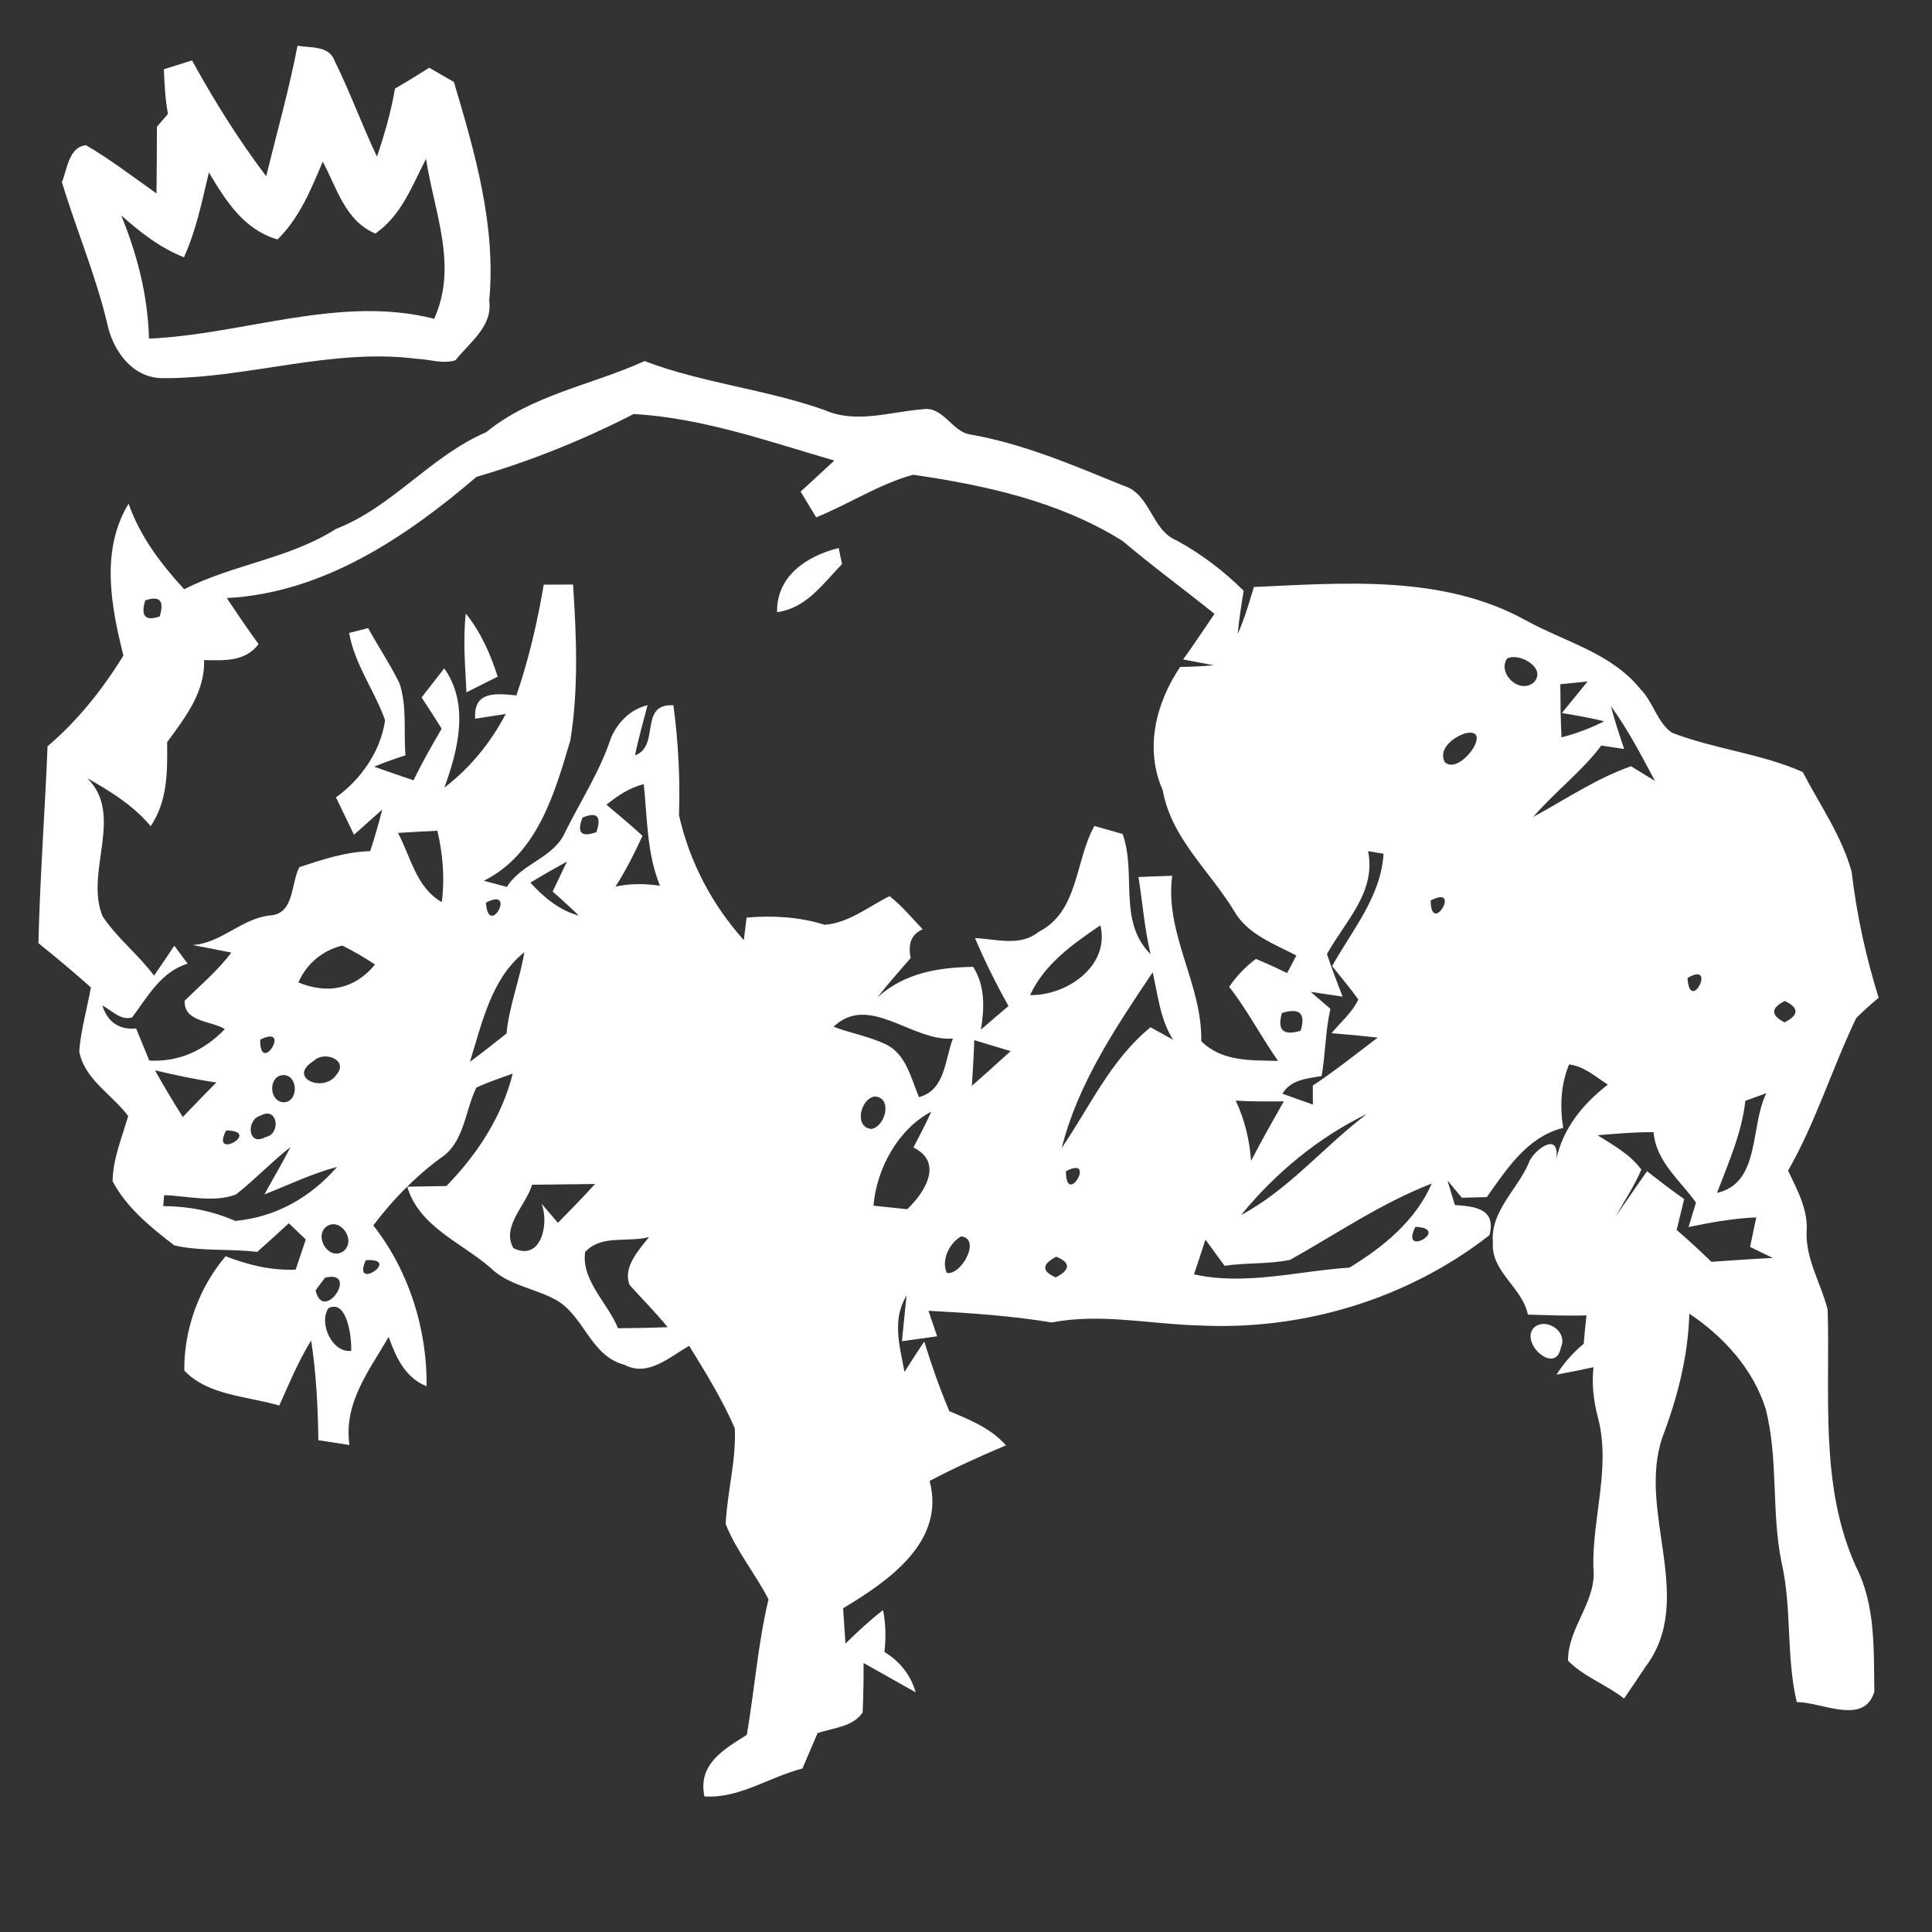 <?xml version="1.0" encoding="UTF-8" ?>
<!DOCTYPE svg PUBLIC "-//W3C//DTD SVG 1.1//EN" "http://www.w3.org/Graphics/SVG/1.1/DTD/svg11.dtd">
<svg width="180pt" height="180pt" viewBox="0 0 180 180" version="1.1" xmlns="http://www.w3.org/2000/svg">
<rect x="0" y="0" width="180" height="180" fill="#333333" stroke="none"/>
<g id="#ffffffff">
<path fill="#ffffff" opacity="1.00" d=" M 27.72 4.26 C 28.96 4.48 30.69 4.22 31.20 5.72 C 32.63 8.61 33.73 11.67 35.12 14.59 C 35.83 12.52 36.43 10.41 36.80 8.25 C 37.88 7.63 38.94 6.98 39.99 6.31 C 40.57 6.64 41.72 7.31 42.29 7.64 C 44.26 14.25 46.23 21.04 45.58 28.02 C 45.92 30.40 43.76 31.89 42.44 33.56 C 41.26 33.94 40.02 33.47 38.83 33.43 C 30.82 32.40 22.99 35.31 15.02 35.23 C 12.22 35.14 10.47 32.56 9.97 30.06 C 8.90 25.59 7.09 21.36 5.77 16.97 C 6.26 15.78 6.41 13.69 8.01 13.53 C 10.31 14.86 12.41 16.50 14.58 18.02 C 14.61 15.95 14.61 13.88 14.62 11.81 C 14.97 11.41 15.31 11.01 15.65 10.61 C 15.39 9.24 15.32 7.85 15.27 6.45 C 15.93 6.25 17.24 5.83 17.89 5.63 C 19.95 9.38 22.22 13.01 24.80 16.42 C 25.79 12.37 26.93 8.36 27.72 4.26 M 34.97 21.76 C 32.15 20.57 31.39 17.51 30.07 15.06 C 28.98 17.65 27.90 20.30 25.86 22.31 C 22.71 21.40 21.03 18.70 19.46 16.06 C 18.83 18.73 18.28 21.45 17.14 23.97 C 14.92 23.10 13.05 21.63 11.29 20.06 C 12.79 23.72 13.78 27.57 13.88 31.55 C 22.72 31.16 31.67 27.46 40.45 29.70 C 42.69 24.77 40.45 19.76 39.69 14.80 C 38.40 17.30 37.40 20.08 34.97 21.76 Z" />
<path fill="#ffffff" opacity="1.00" d=" M 45.29 40.27 C 49.58 36.77 55.13 35.88 60.05 33.64 C 65.46 35.70 71.33 36.26 76.81 38.20 C 79.76 39.51 82.93 38.36 85.97 38.13 C 87.89 37.82 88.68 40.23 90.40 40.48 C 95.37 41.35 100.03 43.36 104.67 45.25 C 107.20 45.99 107.25 49.40 109.64 50.36 C 111.93 51.62 114.02 53.20 115.87 55.04 C 115.65 56.38 115.44 57.72 115.31 59.08 C 115.94 57.66 116.38 56.18 116.82 54.69 C 125.30 54.31 134.47 53.53 142.18 57.81 C 145.81 59.81 150.15 60.84 152.85 64.22 C 154.03 65.41 154.38 67.28 155.76 68.26 C 159.73 69.80 164.08 70.20 167.96 71.93 C 169.54 74.99 171.61 77.90 172.52 81.25 C 172.98 85.23 173.84 89.14 175.03 92.96 C 174.30 93.56 173.61 94.19 172.94 94.85 C 170.69 99.53 169.18 104.55 166.59 109.06 C 167.46 110.90 168.51 112.78 168.31 114.89 C 168.28 117.42 169.68 119.63 170.28 122.02 C 170.52 130.02 169.51 138.40 172.90 145.93 C 174.76 149.55 174.56 153.64 174.63 157.59 C 173.70 160.82 169.70 158.56 167.40 158.58 C 166.39 154.30 166.97 149.84 165.98 145.55 C 165.02 140.84 165.70 135.95 164.51 131.28 C 163.34 127.55 160.59 124.53 157.39 122.39 C 157.28 126.37 156.28 130.22 154.88 133.92 C 152.50 140.88 158.07 149.00 153.30 155.30 C 152.65 156.29 151.98 157.27 151.31 158.25 C 149.66 156.94 147.55 156.23 146.09 154.72 C 146.07 151.59 148.81 149.20 148.45 146.02 C 148.35 141.37 150.08 136.73 148.89 132.12 C 148.47 130.57 148.29 128.98 148.46 127.38 C 147.32 127.63 146.17 127.86 145.02 128.07 C 145.71 126.98 146.55 126.02 147.55 125.20 C 147.62 124.31 147.71 123.43 147.81 122.55 C 145.99 122.61 144.16 122.53 142.35 122.48 C 141.84 119.95 138.88 118.46 139.09 115.76 C 138.84 112.87 141.35 110.85 142.42 108.38 C 142.72 107.30 145.36 105.18 145.00 108.00 C 145.62 105.10 147.51 102.82 149.80 101.05 C 148.65 100.32 147.59 99.34 146.19 99.17 C 145.41 101.05 145.32 103.09 145.64 105.08 C 142.28 105.93 140.41 108.88 138.52 111.53 C 137.94 111.54 136.78 111.58 136.20 111.59 C 135.87 111.19 135.19 110.39 134.86 109.98 C 135.03 110.56 135.37 111.70 135.55 112.27 C 137.44 112.40 139.41 112.61 138.77 115.08 C 131.13 121.04 121.39 123.97 111.74 123.49 C 107.14 123.37 102.56 122.33 97.98 123.21 C 94.18 122.58 90.34 122.33 86.50 122.12 C 86.70 122.71 87.11 123.90 87.31 124.50 C 86.49 124.61 84.85 124.84 84.03 124.96 C 84.14 123.89 84.35 121.77 84.46 120.71 C 83.08 122.94 83.83 125.45 84.27 127.82 C 84.87 126.87 85.48 125.92 86.11 124.99 C 86.79 127.18 87.55 129.36 88.45 131.48 C 90.36 132.28 92.32 133.06 93.72 134.66 C 91.31 135.68 88.92 136.75 86.61 137.98 C 88.12 143.65 82.74 147.32 78.55 149.84 C 78.61 150.66 78.72 152.31 78.77 153.13 C 79.89 152.03 81.03 150.97 82.27 150.01 C 82.53 151.29 82.55 152.60 82.40 153.91 C 83.82 154.77 84.85 156.06 85.31 157.67 C 83.69 156.77 82.08 155.84 80.46 154.94 C 80.46 156.47 80.44 158.01 80.37 159.55 C 79.46 160.90 77.59 160.98 76.17 161.47 C 75.70 162.57 75.23 163.67 74.76 164.77 C 71.68 165.55 68.91 167.58 65.63 167.37 C 65.00 164.36 67.42 163.00 69.58 161.63 C 70.30 157.43 70.61 153.16 71.60 149.01 C 70.39 146.63 68.60 144.51 67.61 141.99 C 67.75 139.00 68.60 136.07 68.46 133.08 C 67.30 130.38 65.74 127.88 64.21 125.39 C 62.38 126.41 60.40 128.33 58.17 127.15 C 54.90 126.31 54.40 122.34 51.53 120.97 C 49.61 119.99 47.33 119.70 45.72 118.14 C 43.00 115.75 39.07 114.33 37.94 110.56 C 38.85 110.55 40.67 110.51 41.59 110.50 C 44.47 107.54 46.75 104.07 47.77 100.03 C 46.63 100.43 45.48 100.82 44.38 101.33 C 43.30 103.53 43.27 106.48 41.01 107.92 C 38.63 109.68 36.56 111.81 34.78 114.17 C 38.10 118.40 39.79 123.79 39.75 129.15 C 37.74 128.36 36.89 126.45 36.21 124.56 C 34.37 127.73 31.99 130.73 32.56 134.63 C 31.59 134.48 30.62 134.32 29.66 134.18 C 29.62 131.07 29.46 127.96 28.99 124.89 C 27.80 126.81 26.94 128.90 26.02 130.95 C 23.06 130.08 19.36 130.02 17.17 127.69 C 17.14 123.85 18.53 119.97 21.02 117.04 C 23.11 117.86 25.29 118.38 27.55 118.29 C 27.85 117.35 28.18 116.41 28.49 115.48 C 28.09 115.10 27.30 114.35 26.91 113.97 C 25.93 114.87 24.95 115.76 23.96 116.64 C 21.39 116.32 18.77 116.61 16.24 116.03 C 14.06 114.36 11.79 112.52 10.49 110.05 C 10.52 107.94 11.37 105.98 11.94 103.98 C 10.45 101.96 7.83 100.55 7.38 97.92 C 7.55 95.92 8.11 93.97 8.47 92.00 C 6.88 90.57 5.24 89.21 3.58 87.87 C 3.72 81.75 4.19 75.60 4.43 69.53 C 7.25 67.14 9.57 64.20 11.50 61.08 C 10.34 56.48 9.35 51.24 11.98 46.93 C 13.05 49.98 14.99 52.54 17.16 54.90 C 21.70 52.58 26.96 52.05 31.30 49.28 C 36.59 47.22 40.09 42.51 45.29 40.27 M 44.39 44.43 C 37.79 50.08 30.08 55.25 21.13 55.72 C 22.09 57.16 23.06 58.60 24.09 60.01 C 22.85 61.67 20.87 61.53 19.01 61.50 C 19.11 64.52 17.24 66.85 15.57 69.15 C 15.60 71.87 15.63 74.60 14.04 76.97 C 12.42 75.04 10.30 73.73 8.14 72.51 C 11.61 75.94 7.86 81.28 9.56 85.37 C 10.91 87.42 12.90 88.93 14.35 90.90 C 14.99 89.98 15.62 89.04 16.24 88.11 C 16.55 88.53 17.17 89.36 17.48 89.78 C 14.99 90.55 13.77 92.84 12.31 94.79 C 11.23 95.12 10.41 94.11 9.54 93.69 C 9.99 95.18 11.10 95.98 12.68 95.82 C 13.09 96.82 13.50 97.81 13.91 98.81 C 16.67 98.96 19.03 97.87 20.95 95.88 C 19.67 95.08 17.14 95.25 17.20 93.24 C 18.68 91.78 20.30 90.43 21.55 88.75 C 20.35 88.50 19.15 88.28 17.95 88.05 C 20.65 87.86 22.48 85.58 25.16 85.29 C 27.44 85.15 27.08 82.34 27.89 80.79 C 30.04 80.08 32.21 79.36 34.49 79.30 C 34.91 78.02 35.28 76.73 35.61 75.43 C 34.95 76.02 33.64 77.18 32.98 77.77 C 32.42 76.61 31.86 75.45 31.30 74.29 C 33.65 72.61 35.47 69.97 35.88 67.10 C 34.90 64.34 33.04 61.91 32.53 58.97 C 32.97 58.86 33.86 58.63 34.30 58.52 C 35.24 60.25 36.35 61.89 37.22 63.66 C 37.94 65.83 37.59 68.14 37.78 70.37 C 36.79 70.69 35.82 71.03 34.86 71.43 C 36.08 71.86 37.30 72.29 38.53 72.70 C 39.32 71.05 40.23 69.47 41.15 67.89 C 40.54 66.91 39.91 65.94 39.28 64.98 C 39.81 64.30 40.86 62.95 41.39 62.27 C 43.75 65.61 42.69 69.85 41.40 73.38 C 43.81 71.54 45.71 69.19 47.12 66.52 C 46.41 66.63 44.98 66.85 44.27 66.96 C 44.10 64.36 46.20 64.60 48.11 64.79 C 49.27 61.43 50.06 57.97 50.66 54.47 C 51.57 54.46 52.48 54.46 53.39 54.46 C 53.71 59.28 53.91 64.19 53.14 68.97 C 51.67 73.94 50.07 79.56 45.08 82.06 C 45.62 82.21 46.69 82.49 47.23 82.63 C 48.60 80.40 51.62 79.97 52.68 77.47 C 54.13 74.57 55.92 71.82 56.93 68.72 C 57.59 67.26 58.73 66.09 60.33 65.70 C 59.93 67.26 59.48 68.80 59.16 70.38 C 61.56 69.49 59.47 65.53 62.74 65.71 C 63.19 69.10 63.38 72.52 63.26 75.94 C 64.23 80.29 66.33 84.27 69.30 87.59 C 69.37 87.07 69.49 86.02 69.56 85.49 C 72.01 85.28 74.48 85.42 76.83 86.16 C 79.10 85.98 80.91 84.47 82.88 83.49 C 84.03 84.39 84.96 85.53 85.96 86.58 C 84.78 87.09 84.62 88.12 84.84 89.26 C 83.79 90.47 82.73 91.67 81.74 92.93 C 84.27 90.65 87.38 90.13 90.67 90.08 C 91.79 91.86 91.72 93.92 91.39 95.93 C 92.24 95.19 93.09 94.46 93.96 93.73 C 92.81 91.68 91.76 89.57 90.84 87.40 C 92.80 87.48 95.04 88.22 96.75 86.83 C 100.51 84.93 100.14 80.23 101.96 76.95 C 102.61 77.14 103.93 77.51 104.59 77.70 C 105.92 81.43 104.11 85.83 107.20 88.90 C 106.63 86.54 106.45 84.11 106.07 81.71 C 106.86 81.68 108.42 81.62 109.21 81.59 C 108.50 87.02 112.01 91.64 111.92 97.00 C 113.85 98.93 116.54 98.78 119.07 98.84 C 117.49 96.58 116.22 94.12 114.52 91.94 C 115.21 90.93 116.04 90.06 117.01 89.34 C 117.99 89.75 118.96 90.19 119.92 90.66 C 120.21 90.11 120.49 89.56 120.78 89.02 C 118.72 87.95 116.30 87.07 115.05 84.99 C 112.79 81.20 109.14 78.16 108.33 73.63 C 106.62 69.75 107.68 65.52 109.95 62.14 C 111.00 62.12 112.04 62.08 113.08 61.98 C 112.37 61.85 110.94 61.58 110.23 61.44 C 111.24 60.05 112.18 58.61 113.15 57.19 C 110.31 54.90 107.37 52.76 104.59 50.40 C 98.70 46.72 91.86 45.22 85.07 44.23 C 81.88 45.11 79.09 46.97 76.04 48.20 C 75.68 47.60 74.96 46.40 74.59 45.80 C 75.64 44.84 76.69 43.88 77.73 42.91 C 71.58 41.12 65.50 38.95 59.04 38.57 C 54.35 40.98 49.45 42.95 44.39 44.43 M 13.53 55.94 C 13.09 57.40 13.54 57.90 14.88 57.43 C 15.33 55.97 14.88 55.47 13.53 55.94 M 140.41 61.35 C 139.50 62.70 141.47 64.66 142.84 63.63 C 144.23 62.33 141.60 60.75 140.41 61.35 M 145.37 63.75 C 145.38 65.40 145.40 67.05 145.48 68.70 C 146.86 68.35 148.19 67.84 149.46 67.20 C 148.16 66.88 146.84 66.65 145.52 66.43 C 146.31 65.44 147.12 64.48 147.91 63.49 C 147.27 63.56 146.00 63.69 145.37 63.75 M 150.08 65.78 C 150.43 67.13 150.87 68.45 151.32 69.78 C 150.79 69.70 149.72 69.54 149.19 69.46 C 147.34 71.92 144.85 73.78 142.85 76.11 C 145.86 74.48 148.71 72.53 151.96 71.39 C 152.52 71.73 153.64 72.42 154.19 72.76 C 152.92 70.37 151.67 67.97 150.08 65.78 M 136.46 68.34 C 135.43 68.68 133.99 69.73 134.59 70.99 C 135.99 72.38 139.32 67.60 136.46 68.34 M 58.25 71.22 C 58.86 71.83 58.86 71.83 58.25 71.22 M 56.50 74.97 C 57.63 75.92 58.77 76.87 59.86 77.87 C 59.11 79.49 58.32 81.10 57.34 82.60 C 58.71 82.31 60.11 82.31 61.49 82.53 C 60.26 79.51 60.31 76.24 59.98 73.06 C 58.66 73.37 57.55 74.14 56.50 74.97 M 54.27 76.17 C 53.72 77.58 54.15 78.04 55.56 77.53 C 56.07 76.06 55.64 75.61 54.27 76.17 M 37.08 77.60 C 38.27 79.84 38.78 82.69 41.16 84.05 C 41.45 81.82 41.26 79.58 40.75 77.40 C 39.53 77.46 38.30 77.52 37.08 77.60 M 127.46 79.30 C 128.24 83.12 125.32 85.83 123.63 88.89 C 124.08 90.22 124.57 91.54 125.09 92.85 C 124.35 92.74 122.86 92.52 122.12 92.41 C 122.73 92.93 123.34 93.46 123.95 93.99 C 123.48 96.05 123.50 98.17 123.13 100.25 C 121.77 100.49 120.27 100.58 119.48 101.90 C 120.43 102.24 121.37 102.57 122.32 102.91 C 122.32 102.47 122.31 101.58 122.31 101.14 C 124.40 99.76 126.36 98.18 128.36 96.67 C 126.92 96.51 125.49 96.37 124.06 96.26 C 124.90 95.23 125.98 94.35 126.55 93.12 C 125.79 92.05 124.93 91.04 124.11 90.01 C 125.97 86.67 128.67 83.53 128.90 79.54 C 128.54 79.48 127.82 79.36 127.46 79.30 M 49.41 82.23 C 50.66 83.59 52.10 84.81 53.93 85.31 C 53.13 84.53 52.32 83.79 51.49 83.06 C 51.82 82.36 52.49 80.97 52.82 80.27 C 51.67 80.90 50.53 81.56 49.41 82.23 M 54.23 82.23 C 54.82 82.82 54.82 82.82 54.23 82.23 M 45.27 84.10 C 45.51 87.50 48.22 82.54 45.27 84.10 M 133.29 83.90 C 133.33 87.27 136.24 82.35 133.29 83.90 M 102.19 85.29 C 102.82 85.88 102.82 85.88 102.19 85.29 M 95.97 92.71 C 99.37 92.78 103.44 90.00 102.52 86.21 C 99.96 87.95 97.31 89.81 95.97 92.71 M 27.80 91.53 C 30.52 92.65 33.05 92.17 34.94 89.86 C 33.96 89.21 32.95 88.62 31.90 88.10 C 30.07 88.52 28.55 89.80 27.80 91.53 M 43.78 98.93 C 44.94 98.08 46.06 97.18 47.19 96.29 C 47.44 93.70 48.43 91.28 48.85 88.72 C 45.77 91.15 44.90 95.36 43.78 98.93 M 98.92 106.95 C 101.56 103.08 103.47 98.75 107.19 95.71 C 107.89 96.09 108.60 96.48 109.30 96.87 C 108.08 94.99 107.89 92.71 107.39 90.59 C 103.98 95.68 100.43 100.94 98.92 106.95 M 117.24 91.21 C 117.85 91.84 117.85 91.84 117.24 91.21 M 157.22 91.12 C 157.43 94.56 160.03 89.45 157.22 91.12 M 166.29 93.26 C 164.97 93.92 164.96 94.58 166.26 95.25 C 167.61 94.57 167.63 93.91 166.29 93.26 M 77.66 95.66 C 79.27 96.27 81.00 96.56 82.56 97.31 C 84.44 98.25 84.87 100.46 85.62 102.22 C 88.08 101.55 88.02 98.76 88.78 96.76 C 84.99 97.07 80.97 92.50 77.66 95.66 M 119.43 94.38 C 118.98 95.98 119.56 96.53 121.18 96.03 C 121.67 94.42 121.09 93.86 119.43 94.38 M 24.24 96.86 C 24.20 100.31 27.27 95.36 24.24 96.86 M 30.25 97.26 C 30.87 97.88 30.87 97.88 30.25 97.26 M 90.77 96.91 C 90.73 98.33 90.63 99.75 90.55 101.16 C 91.77 100.10 92.97 99.01 94.16 97.93 C 93.03 97.59 91.90 97.25 90.77 96.91 M 27.14 98.26 C 27.78 98.90 27.78 98.90 27.14 98.26 M 29.25 98.83 C 26.67 100.40 30.17 101.89 31.35 100.12 C 32.54 98.73 30.16 97.88 29.25 98.83 M 14.44 99.72 C 15.26 101.19 16.13 102.64 17.03 104.07 C 18.06 102.98 19.11 101.91 20.16 100.85 C 18.23 100.58 16.33 100.16 14.44 99.72 M 26.39 100.16 C 24.97 100.24 25.04 102.63 26.43 102.70 C 27.84 102.67 27.80 100.15 26.39 100.16 M 81.47 102.16 C 80.15 102.38 79.55 105.06 81.20 105.18 C 82.51 104.95 83.19 102.21 81.47 102.16 M 115.13 102.54 C 115.96 104.31 116.42 106.20 116.56 108.15 C 117.53 106.28 118.57 104.44 119.61 102.61 C 118.11 102.62 116.62 102.64 115.13 102.54 M 162.61 102.56 C 162.28 105.57 161.03 108.34 159.97 111.14 C 164.05 110.22 163.03 104.90 164.57 101.85 C 164.08 102.02 163.10 102.38 162.61 102.56 M 24.28 103.94 C 22.89 104.30 23.09 106.88 24.73 105.94 C 26.22 105.67 25.88 103.03 24.28 103.94 M 81.38 112.33 C 82.42 112.44 83.47 112.55 84.52 112.66 C 86.16 111.11 87.94 108.30 85.10 106.91 C 85.68 105.81 86.25 104.70 86.77 103.57 C 83.67 105.19 81.66 108.90 81.38 112.33 M 115.63 113.20 C 120.11 110.81 123.37 106.78 127.36 103.78 C 122.85 105.95 118.78 109.33 115.63 113.20 M 21.07 105.32 C 19.55 108.21 24.49 105.38 21.07 105.32 M 148.85 105.77 C 150.30 106.70 151.88 107.54 152.92 108.97 C 152.27 110.49 151.35 111.87 150.55 113.30 C 151.53 111.91 152.47 110.50 153.45 109.12 C 154.58 110.01 155.73 110.88 156.91 111.72 C 156.73 112.44 156.38 113.88 156.21 114.59 C 157.32 115.54 158.39 116.54 159.45 117.56 C 161.35 117.43 163.26 117.29 165.17 117.20 C 164.46 116.85 163.76 116.51 163.05 116.17 C 163.25 115.25 163.44 114.34 163.63 113.42 C 161.50 113.51 159.40 113.89 157.32 114.32 C 157.49 113.75 157.84 112.61 158.01 112.04 C 156.52 109.95 154.28 108.21 154.06 105.48 C 152.31 105.47 150.58 105.62 148.85 105.77 M 21.98 111.29 C 19.85 112.08 17.50 111.42 15.29 111.35 C 15.27 111.61 15.23 112.12 15.21 112.37 C 17.54 112.38 19.79 112.82 21.92 113.75 C 25.69 113.40 28.94 111.56 31.40 108.72 C 29.06 109.34 26.88 110.40 24.64 111.28 C 25.43 109.80 26.31 108.37 27.06 106.87 C 25.29 108.26 23.75 109.90 21.98 111.29 M 79.23 109.22 C 79.81 109.82 79.81 109.82 79.23 109.22 M 99.31 109.12 C 99.31 112.56 102.23 107.58 99.31 109.12 M 49.57 110.38 C 49.01 112.30 46.67 114.29 47.84 116.29 C 50.43 117.56 51.19 113.97 50.45 112.14 C 50.84 112.59 51.60 113.48 51.98 113.93 C 53.15 112.74 54.31 111.55 55.44 110.31 C 53.48 110.34 51.53 110.36 49.57 110.38 M 120.19 117.38 C 118.19 117.79 116.12 117.63 114.09 117.93 C 113.50 117.12 112.90 116.31 112.31 115.49 C 111.97 116.57 111.60 117.65 111.24 118.73 C 116.05 119.79 120.91 118.42 125.73 118.10 C 128.88 116.18 131.88 113.74 133.39 110.27 C 128.71 112.08 124.55 114.94 120.19 117.38 M 30.40 114.28 C 29.21 115.25 30.68 117.53 32.01 116.56 C 33.22 115.58 31.72 113.35 30.40 114.28 M 131.87 114.30 C 130.37 117.28 135.26 114.45 131.87 114.30 M 54.51 116.66 C 54.16 119.31 56.63 121.40 57.58 123.75 C 59.12 123.74 60.66 123.71 62.20 123.65 C 61.09 122.28 59.84 121.03 58.66 119.72 C 58.00 118.07 59.51 116.48 60.47 115.25 C 58.51 115.79 55.99 114.99 54.51 116.66 M 89.56 115.19 C 88.47 115.77 87.66 117.41 88.21 118.59 C 89.53 118.87 91.45 115.43 89.56 115.19 M 152.20 115.22 C 152.84 115.87 152.84 115.87 152.20 115.22 M 34.08 117.41 C 32.73 120.41 37.51 117.18 34.08 117.41 M 98.40 117.08 C 97.05 117.81 97.04 118.45 98.37 119.01 C 99.75 118.29 99.76 117.64 98.40 117.08 M 30.28 119.04 C 30.06 119.34 29.62 119.93 29.40 120.22 C 30.14 123.38 33.54 118.25 30.28 119.04 M 19.12 121.21 C 19.77 121.86 19.77 121.86 19.12 121.21 M 30.60 121.88 C 29.65 123.31 30.99 126.09 32.72 125.85 C 32.78 124.65 32.35 121.00 30.60 121.88 Z" />
<path fill="#ffffff" opacity="1.00" d=" M 72.40 57.03 C 72.33 53.65 75.22 51.77 78.14 51.06 C 78.24 51.56 78.34 52.06 78.45 52.55 C 76.70 54.36 75.10 56.69 72.40 57.03 Z" />
<path fill="#ffffff" opacity="1.00" d=" M 43.40 57.17 C 44.80 58.90 45.69 60.93 46.37 63.04 C 45.40 63.52 44.43 64.01 43.46 64.50 C 43.34 62.06 43.12 59.61 43.40 57.17 Z" />
<path fill="#ffffff" opacity="1.00" d=" M 143.00 123.61 C 144.21 122.76 146.10 124.14 145.42 125.56 C 144.93 128.21 141.43 124.99 143.00 123.61 Z" />
</g>
</svg>
